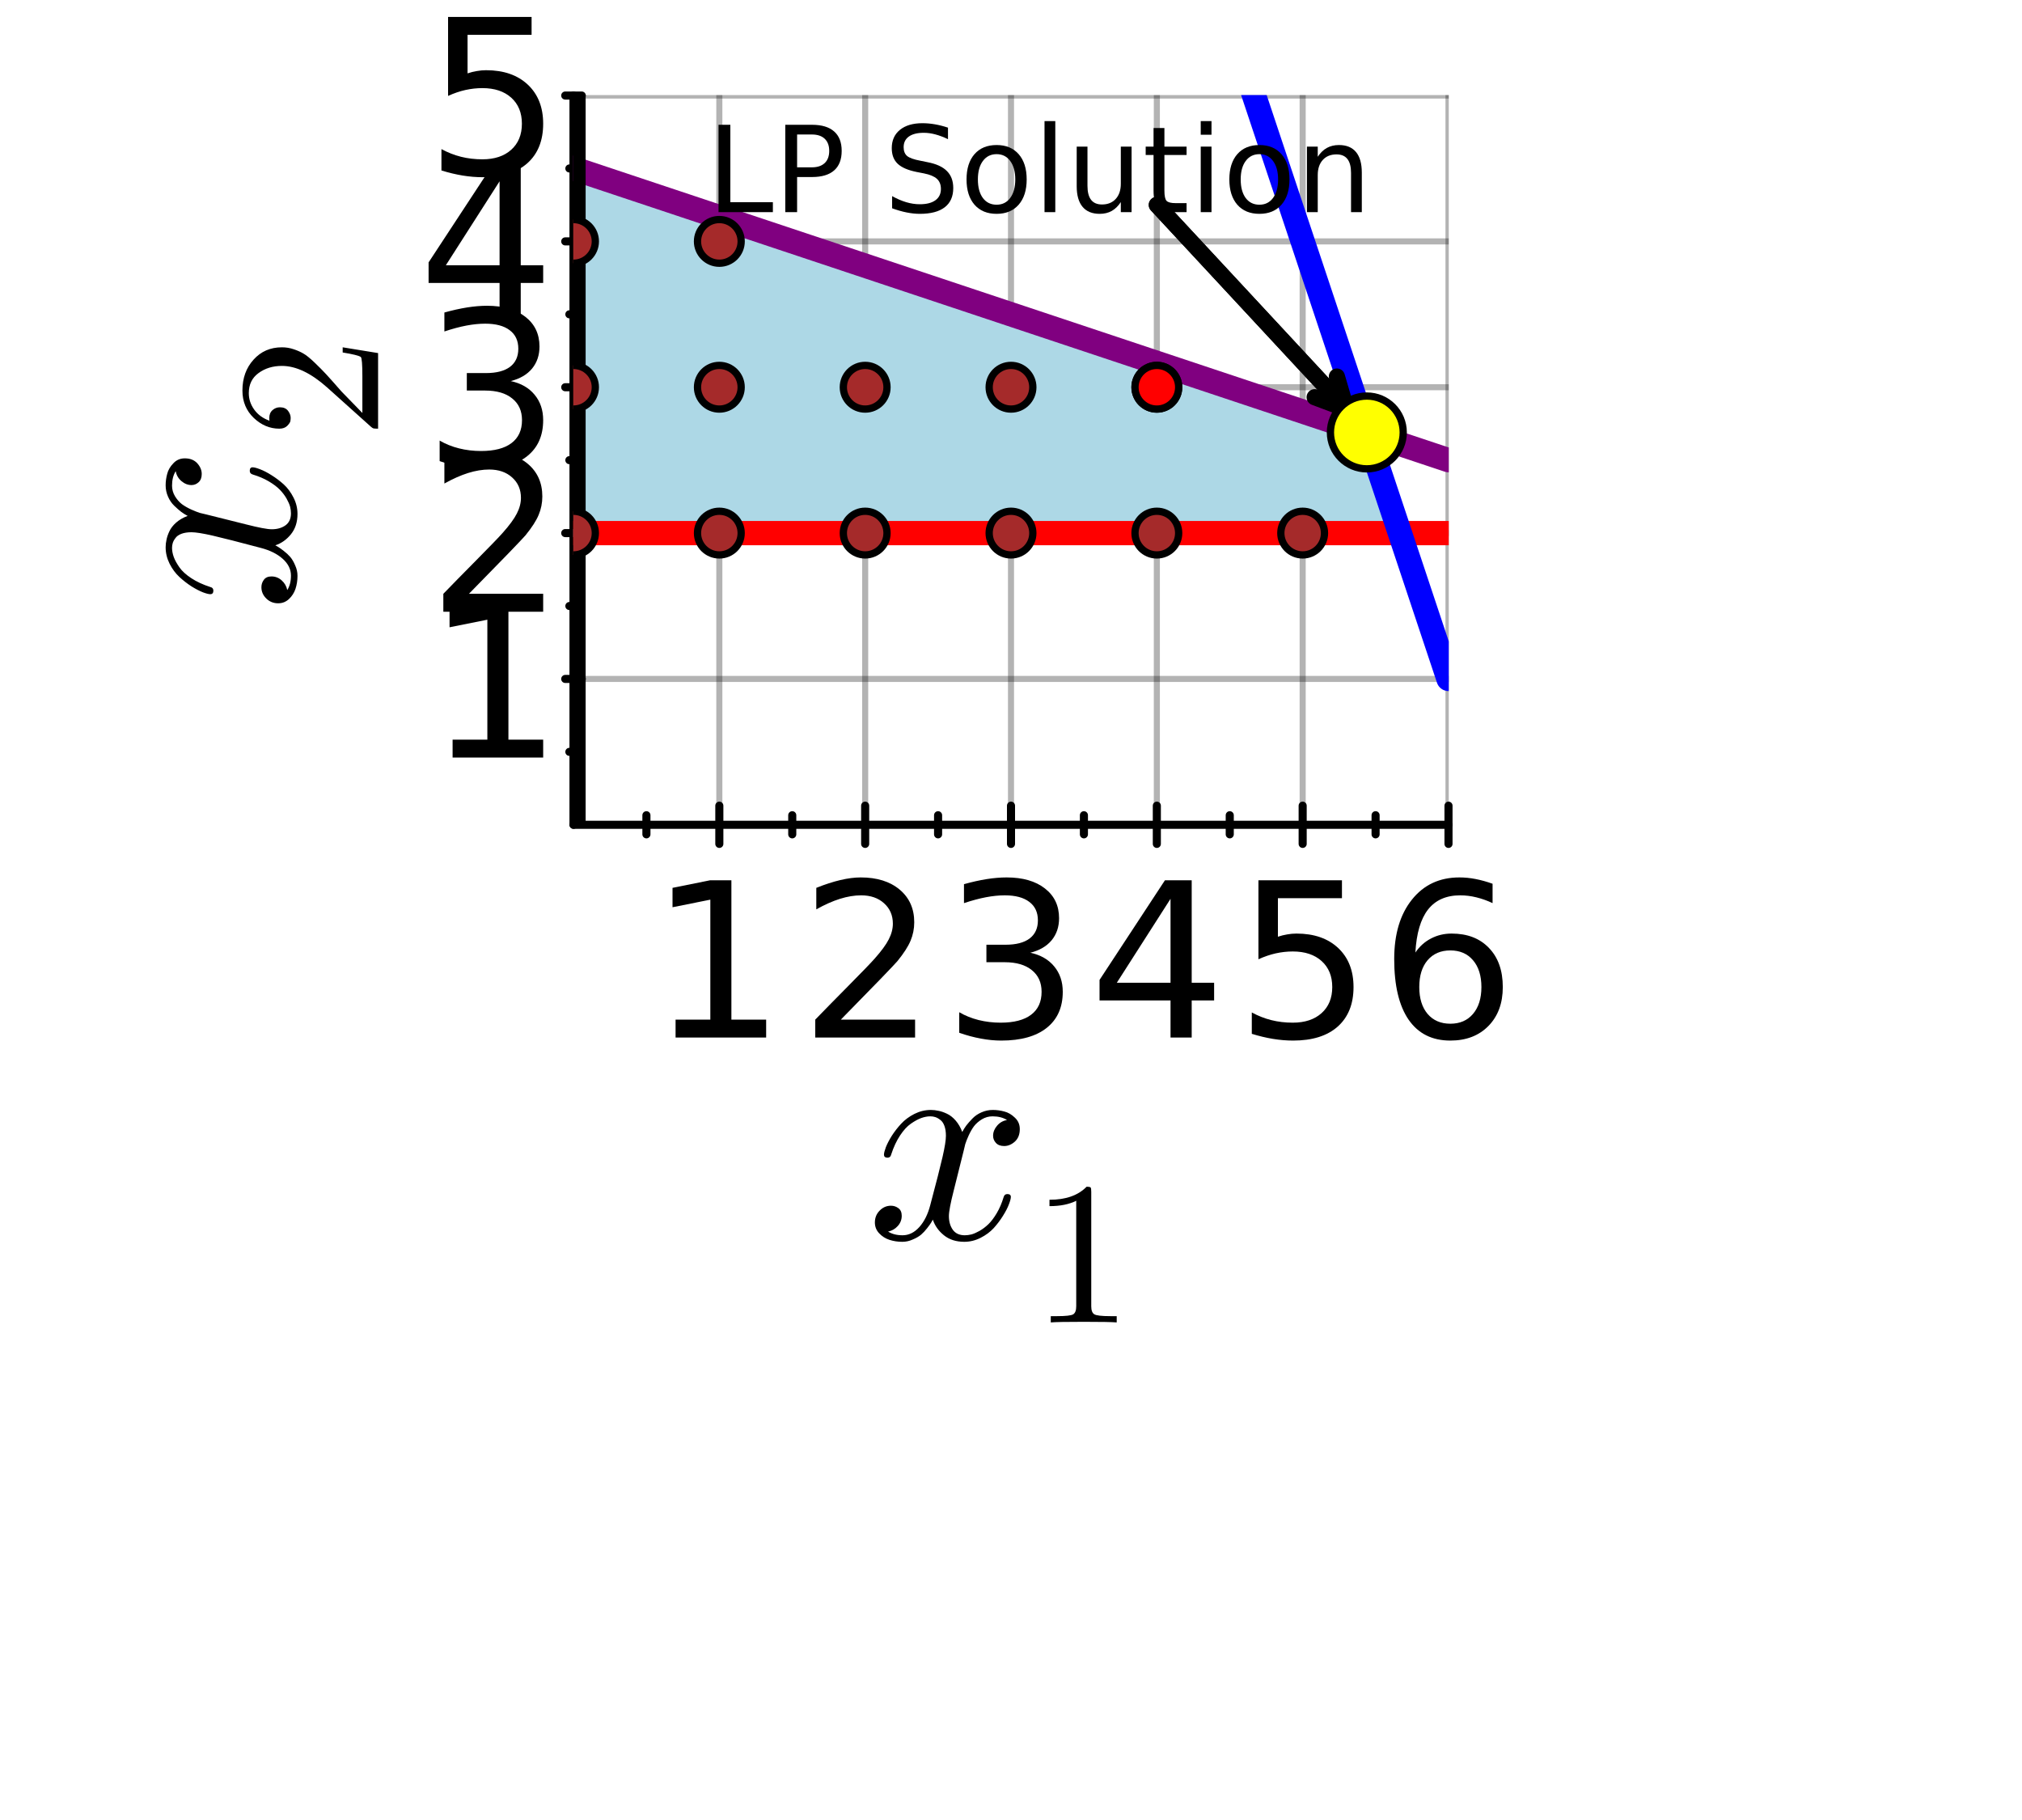 <?xml version="1.0" encoding="utf-8"?>
<svg xmlns="http://www.w3.org/2000/svg" xmlns:xlink="http://www.w3.org/1999/xlink" width="500" height="450" viewBox="0 0 2000 1800">
<rect x="0" y="0" width="2000" height="1800" fill="#333333" stroke="none"/>
<defs>
  <clipPath id="clip580">
    <rect x="0" y="0" width="2000" height="1800"/>
  </clipPath>
</defs>
<path clip-path="url(#clip580)" d="
M0 1800 L2000 1800 L2000 0 L0 0  Z
  " fill="#ffffff" fill-rule="evenodd" fill-opacity="1"/>
<defs>
  <clipPath id="clip581">
    <rect x="400" y="0" width="1401" height="1401"/>
  </clipPath>
</defs>
<defs>
  <clipPath id="clip582">
    <rect x="567" y="94" width="866" height="722"/>
  </clipPath>
</defs>
<path clip-path="url(#clip580)" d="
M567.261 815.72 L1432.74 815.72 L1432.74 94.488 L567.261 94.488  Z
  " fill="#ffffff" fill-rule="evenodd" fill-opacity="1"/>
<polyline clip-path="url(#clip582)" style="stroke:#000000; stroke-linecap:round; stroke-linejoin:round; stroke-width:6; stroke-opacity:0.3; fill:none" points="
  711.507,815.72 711.507,94.488 
  "/>
<polyline clip-path="url(#clip582)" style="stroke:#000000; stroke-linecap:round; stroke-linejoin:round; stroke-width:6; stroke-opacity:0.3; fill:none" points="
  855.754,815.72 855.754,94.488 
  "/>
<polyline clip-path="url(#clip582)" style="stroke:#000000; stroke-linecap:round; stroke-linejoin:round; stroke-width:6; stroke-opacity:0.3; fill:none" points="
  1000,815.72 1000,94.488 
  "/>
<polyline clip-path="url(#clip582)" style="stroke:#000000; stroke-linecap:round; stroke-linejoin:round; stroke-width:6; stroke-opacity:0.3; fill:none" points="
  1144.25,815.72 1144.25,94.488 
  "/>
<polyline clip-path="url(#clip582)" style="stroke:#000000; stroke-linecap:round; stroke-linejoin:round; stroke-width:6; stroke-opacity:0.3; fill:none" points="
  1288.49,815.72 1288.49,94.488 
  "/>
<polyline clip-path="url(#clip582)" style="stroke:#000000; stroke-linecap:round; stroke-linejoin:round; stroke-width:6; stroke-opacity:0.3; fill:none" points="
  1432.74,815.72 1432.74,94.488 
  "/>
<polyline clip-path="url(#clip580)" style="stroke:#000000; stroke-linecap:round; stroke-linejoin:round; stroke-width:8; stroke-opacity:1; fill:none" points="
  567.261,815.72 1432.74,815.72 
  "/>
<polyline clip-path="url(#clip580)" style="stroke:#000000; stroke-linecap:round; stroke-linejoin:round; stroke-width:8; stroke-opacity:1; fill:none" points="
  711.507,834.618 711.507,796.822 
  "/>
<polyline clip-path="url(#clip580)" style="stroke:#000000; stroke-linecap:round; stroke-linejoin:round; stroke-width:8; stroke-opacity:1; fill:none" points="
  855.754,834.618 855.754,796.822 
  "/>
<polyline clip-path="url(#clip580)" style="stroke:#000000; stroke-linecap:round; stroke-linejoin:round; stroke-width:8; stroke-opacity:1; fill:none" points="
  1000,834.618 1000,796.822 
  "/>
<polyline clip-path="url(#clip580)" style="stroke:#000000; stroke-linecap:round; stroke-linejoin:round; stroke-width:8; stroke-opacity:1; fill:none" points="
  1144.25,834.618 1144.25,796.822 
  "/>
<polyline clip-path="url(#clip580)" style="stroke:#000000; stroke-linecap:round; stroke-linejoin:round; stroke-width:8; stroke-opacity:1; fill:none" points="
  1288.49,834.618 1288.49,796.822 
  "/>
<polyline clip-path="url(#clip580)" style="stroke:#000000; stroke-linecap:round; stroke-linejoin:round; stroke-width:8; stroke-opacity:1; fill:none" points="
  1432.74,834.618 1432.74,796.822 
  "/>
<polyline clip-path="url(#clip580)" style="stroke:#000000; stroke-linecap:round; stroke-linejoin:round; stroke-width:8; stroke-opacity:1; fill:none" points="
  639.384,825.169 639.384,806.271 
  "/>
<polyline clip-path="url(#clip580)" style="stroke:#000000; stroke-linecap:round; stroke-linejoin:round; stroke-width:8; stroke-opacity:1; fill:none" points="
  783.63,825.169 783.63,806.271 
  "/>
<polyline clip-path="url(#clip580)" style="stroke:#000000; stroke-linecap:round; stroke-linejoin:round; stroke-width:8; stroke-opacity:1; fill:none" points="
  927.877,825.169 927.877,806.271 
  "/>
<polyline clip-path="url(#clip580)" style="stroke:#000000; stroke-linecap:round; stroke-linejoin:round; stroke-width:8; stroke-opacity:1; fill:none" points="
  1072.12,825.169 1072.12,806.271 
  "/>
<polyline clip-path="url(#clip580)" style="stroke:#000000; stroke-linecap:round; stroke-linejoin:round; stroke-width:8; stroke-opacity:1; fill:none" points="
  1216.37,825.169 1216.37,806.271 
  "/>
<polyline clip-path="url(#clip580)" style="stroke:#000000; stroke-linecap:round; stroke-linejoin:round; stroke-width:8; stroke-opacity:1; fill:none" points="
  1360.62,825.169 1360.62,806.271 
  "/>
<path clip-path="url(#clip580)" d="M668.226 1008.41 L702.601 1008.41 L702.601 889.767 L665.205 897.267 L665.205 878.1 L702.393 870.6 L723.434 870.6 L723.434 1008.41 L757.809 1008.41 L757.809 1026.12 L668.226 1026.12 L668.226 1008.41 Z" fill="#000000" fill-rule="evenodd" fill-opacity="1" /><path clip-path="url(#clip580)" d="M831.691 1008.41 L905.128 1008.41 L905.128 1026.12 L806.379 1026.12 L806.379 1008.41 Q818.358 996.016 838.983 975.183 Q859.712 954.245 865.024 948.204 Q875.129 936.85 879.087 929.037 Q883.149 921.121 883.149 913.516 Q883.149 901.121 874.399 893.308 Q865.754 885.496 851.795 885.496 Q841.9 885.496 830.858 888.933 Q819.92 892.371 807.421 899.35 L807.421 878.1 Q820.129 872.996 831.17 870.392 Q842.212 867.788 851.379 867.788 Q875.545 867.788 889.92 879.871 Q904.295 891.954 904.295 912.162 Q904.295 921.746 900.649 930.391 Q897.108 938.933 887.628 950.6 Q885.024 953.62 871.066 968.1 Q857.108 982.474 831.691 1008.41 Z" fill="#000000" fill-rule="evenodd" fill-opacity="1" /><path clip-path="url(#clip580)" d="M1019.11 942.266 Q1034.22 945.495 1042.66 955.704 Q1051.2 965.912 1051.2 980.912 Q1051.2 1003.93 1035.36 1016.54 Q1019.53 1029.14 990.365 1029.14 Q980.573 1029.14 970.156 1027.16 Q959.844 1025.29 948.802 1021.43 L948.802 1001.12 Q957.552 1006.22 967.969 1008.83 Q978.386 1011.43 989.74 1011.43 Q1009.53 1011.43 1019.84 1003.62 Q1030.26 995.808 1030.26 980.912 Q1030.26 967.162 1020.57 959.454 Q1010.99 951.641 993.802 951.641 L975.677 951.641 L975.677 934.35 L994.635 934.35 Q1010.16 934.35 1018.39 928.204 Q1026.61 921.954 1026.61 910.287 Q1026.61 898.308 1018.07 891.954 Q1009.64 885.496 993.802 885.496 Q985.156 885.496 975.261 887.371 Q965.365 889.246 953.49 893.204 L953.49 874.454 Q965.469 871.121 975.886 869.454 Q986.406 867.788 995.677 867.788 Q1019.64 867.788 1033.59 878.725 Q1047.55 889.558 1047.55 908.1 Q1047.55 921.016 1040.16 929.975 Q1032.76 938.829 1019.11 942.266 Z" fill="#000000" fill-rule="evenodd" fill-opacity="1" /><path clip-path="url(#clip580)" d="M1157.79 888.933 L1104.66 971.954 L1157.79 971.954 L1157.79 888.933 M1152.27 870.6 L1178.73 870.6 L1178.73 971.954 L1200.91 971.954 L1200.91 989.454 L1178.73 989.454 L1178.73 1026.12 L1157.79 1026.12 L1157.79 989.454 L1087.58 989.454 L1087.58 969.141 L1152.27 870.6 Z" fill="#000000" fill-rule="evenodd" fill-opacity="1" /><path clip-path="url(#clip580)" d="M1244.74 870.6 L1327.35 870.6 L1327.35 888.308 L1264.01 888.308 L1264.01 926.433 Q1268.6 924.871 1273.18 924.141 Q1277.76 923.308 1282.35 923.308 Q1308.39 923.308 1323.6 937.579 Q1338.8 951.85 1338.8 976.224 Q1338.8 1001.33 1323.18 1015.29 Q1307.56 1029.14 1279.12 1029.14 Q1269.33 1029.14 1259.12 1027.47 Q1249.01 1025.81 1238.18 1022.47 L1238.18 1001.33 Q1247.56 1006.43 1257.56 1008.93 Q1267.56 1011.43 1278.7 1011.43 Q1296.72 1011.43 1307.24 1001.95 Q1317.76 992.474 1317.76 976.224 Q1317.76 959.975 1307.24 950.495 Q1296.72 941.016 1278.7 941.016 Q1270.26 941.016 1261.83 942.891 Q1253.49 944.766 1244.74 948.725 L1244.74 870.6 Z" fill="#000000" fill-rule="evenodd" fill-opacity="1" /><path clip-path="url(#clip580)" d="M1434.56 939.975 Q1420.4 939.975 1412.06 949.662 Q1403.83 959.35 1403.83 976.224 Q1403.83 992.995 1412.06 1002.79 Q1420.4 1012.47 1434.56 1012.47 Q1448.73 1012.47 1456.96 1002.79 Q1465.29 992.995 1465.29 976.224 Q1465.29 959.35 1456.96 949.662 Q1448.73 939.975 1434.56 939.975 M1476.33 874.038 L1476.33 893.204 Q1468.42 889.454 1460.29 887.475 Q1452.27 885.496 1444.35 885.496 Q1423.52 885.496 1412.48 899.558 Q1401.54 913.621 1399.98 942.058 Q1406.12 932.996 1415.4 928.204 Q1424.67 923.308 1435.81 923.308 Q1459.25 923.308 1472.79 937.579 Q1486.44 951.745 1486.44 976.224 Q1486.44 1000.18 1472.27 1014.66 Q1458.1 1029.14 1434.56 1029.14 Q1407.58 1029.14 1393.31 1008.52 Q1379.04 987.787 1379.04 948.516 Q1379.04 911.642 1396.54 889.767 Q1414.04 867.788 1443.52 867.788 Q1451.44 867.788 1459.46 869.35 Q1467.58 870.913 1476.33 874.038 Z" fill="#000000" fill-rule="evenodd" fill-opacity="1" /><path clip-path="url(#clip580)" d="M1008.7 1116.72 Q1008.7 1124.59 1003.79 1129.09 Q998.867 1133.44 993.246 1133.44 Q987.906 1133.44 985.095 1130.35 Q982.284 1127.26 982.284 1123.32 Q982.284 1117.98 986.219 1113.35 Q990.154 1108.71 996.057 1107.72 Q990.295 1104.07 981.722 1104.07 Q976.101 1104.07 971.182 1107.02 Q966.404 1109.97 963.453 1113.77 Q960.642 1117.56 958.112 1123.04 Q955.723 1128.38 954.739 1131.62 Q953.896 1134.71 953.194 1138.08 L943.356 1177.43 Q938.578 1196.12 938.578 1202.73 Q938.578 1210.88 942.513 1216.36 Q946.448 1221.7 954.318 1221.7 Q957.41 1221.7 960.923 1220.85 Q964.436 1219.87 968.933 1217.34 Q973.571 1214.67 977.647 1210.74 Q981.863 1206.66 985.938 1199.77 Q990.014 1192.89 992.684 1184.03 Q993.527 1180.94 996.338 1180.94 Q999.851 1180.94 999.851 1183.75 Q999.851 1186.14 997.884 1191.2 Q996.057 1196.12 991.981 1202.59 Q988.046 1208.91 982.846 1214.67 Q977.647 1220.29 969.917 1224.23 Q962.188 1228.16 953.756 1228.16 Q941.67 1228.16 933.659 1221.7 Q925.649 1215.23 922.698 1206.24 Q921.995 1207.5 921.011 1209.19 Q920.027 1210.88 917.076 1214.67 Q914.265 1218.32 911.033 1221.14 Q907.801 1223.81 902.742 1225.91 Q897.823 1228.16 892.483 1228.16 Q885.737 1228.16 879.694 1226.19 Q873.792 1224.23 869.575 1219.73 Q865.359 1215.23 865.359 1209.05 Q865.359 1202.16 869.997 1197.39 Q874.775 1192.47 881.24 1192.47 Q885.315 1192.47 888.548 1194.86 Q891.92 1197.24 891.92 1202.44 Q891.92 1208.21 887.986 1212.56 Q884.051 1216.92 878.429 1218.04 Q884.191 1221.7 892.764 1221.7 Q902.039 1221.7 909.347 1213.55 Q916.655 1205.4 920.168 1191.76 Q928.881 1159.02 932.254 1144.4 Q935.627 1129.65 935.627 1123.32 Q935.627 1117.42 934.081 1113.35 Q932.535 1109.27 929.865 1107.44 Q927.335 1105.48 924.946 1104.77 Q922.698 1104.07 920.168 1104.07 Q915.952 1104.07 911.174 1105.76 Q906.536 1107.44 900.915 1111.38 Q895.434 1115.17 890.234 1123.04 Q885.034 1130.91 881.521 1141.73 Q880.818 1144.97 877.726 1144.97 Q874.354 1144.83 874.354 1142.01 Q874.354 1139.63 876.181 1134.71 Q878.148 1129.65 882.083 1123.32 Q886.159 1117 891.358 1111.38 Q896.699 1105.62 904.428 1101.68 Q912.298 1097.75 920.73 1097.75 Q924.525 1097.75 928.178 1098.59 Q931.973 1099.29 936.47 1101.4 Q941.108 1103.51 945.183 1108.15 Q949.259 1112.78 951.788 1119.53 Q953.475 1116.3 955.723 1113.21 Q958.112 1110.11 961.766 1106.32 Q965.561 1102.38 970.76 1100.14 Q976.101 1097.75 982.003 1097.75 Q987.765 1097.75 993.387 1099.29 Q999.008 1100.7 1003.79 1105.34 Q1008.7 1109.83 1008.7 1116.72 Z" fill="#000000" fill-rule="evenodd" fill-opacity="1" /><path clip-path="url(#clip580)" d="M1038.06 1192.88 L1038.06 1186.58 Q1062.26 1186.58 1074.75 1173.7 Q1078.2 1173.7 1078.79 1174.48 Q1079.38 1175.27 1079.38 1178.91 L1079.38 1291.94 Q1079.38 1297.94 1082.33 1299.81 Q1085.28 1301.68 1098.17 1301.68 L1104.56 1301.68 L1104.56 1307.88 Q1097.48 1307.29 1071.9 1307.29 Q1046.32 1307.29 1039.34 1307.88 L1039.34 1301.68 L1045.73 1301.68 Q1058.42 1301.68 1061.47 1299.91 Q1064.52 1298.04 1064.52 1291.94 L1064.52 1187.57 Q1054 1192.88 1038.06 1192.88 Z" fill="#000000" fill-rule="evenodd" fill-opacity="1" /><polyline clip-path="url(#clip582)" style="stroke:#000000; stroke-linecap:round; stroke-linejoin:round; stroke-width:6; stroke-opacity:0.3; fill:none" points="
  567.261,671.474 1432.74,671.474 
  "/>
<polyline clip-path="url(#clip582)" style="stroke:#000000; stroke-linecap:round; stroke-linejoin:round; stroke-width:6; stroke-opacity:0.3; fill:none" points="
  567.261,527.227 1432.74,527.227 
  "/>
<polyline clip-path="url(#clip582)" style="stroke:#000000; stroke-linecap:round; stroke-linejoin:round; stroke-width:6; stroke-opacity:0.3; fill:none" points="
  567.261,382.981 1432.74,382.981 
  "/>
<polyline clip-path="url(#clip582)" style="stroke:#000000; stroke-linecap:round; stroke-linejoin:round; stroke-width:6; stroke-opacity:0.3; fill:none" points="
  567.261,238.735 1432.74,238.735 
  "/>
<polyline clip-path="url(#clip582)" style="stroke:#000000; stroke-linecap:round; stroke-linejoin:round; stroke-width:6; stroke-opacity:0.3; fill:none" points="
  567.261,94.488 1432.74,94.488 
  "/>
<polyline clip-path="url(#clip580)" style="stroke:#000000; stroke-linecap:round; stroke-linejoin:round; stroke-width:8; stroke-opacity:1; fill:none" points="
  567.261,815.72 567.261,94.488 
  "/>
<polyline clip-path="url(#clip580)" style="stroke:#000000; stroke-linecap:round; stroke-linejoin:round; stroke-width:8; stroke-opacity:1; fill:none" points="
  559.083,671.474 575.439,671.474 
  "/>
<polyline clip-path="url(#clip580)" style="stroke:#000000; stroke-linecap:round; stroke-linejoin:round; stroke-width:8; stroke-opacity:1; fill:none" points="
  559.083,527.227 575.439,527.227 
  "/>
<polyline clip-path="url(#clip580)" style="stroke:#000000; stroke-linecap:round; stroke-linejoin:round; stroke-width:8; stroke-opacity:1; fill:none" points="
  559.083,382.981 575.439,382.981 
  "/>
<polyline clip-path="url(#clip580)" style="stroke:#000000; stroke-linecap:round; stroke-linejoin:round; stroke-width:8; stroke-opacity:1; fill:none" points="
  559.083,238.735 575.439,238.735 
  "/>
<polyline clip-path="url(#clip580)" style="stroke:#000000; stroke-linecap:round; stroke-linejoin:round; stroke-width:8; stroke-opacity:1; fill:none" points="
  559.083,94.488 575.439,94.488 
  "/>
<polyline clip-path="url(#clip580)" style="stroke:#000000; stroke-linecap:round; stroke-linejoin:round; stroke-width:8; stroke-opacity:1; fill:none" points="
  563.172,743.597 571.35,743.597 
  "/>
<polyline clip-path="url(#clip580)" style="stroke:#000000; stroke-linecap:round; stroke-linejoin:round; stroke-width:8; stroke-opacity:1; fill:none" points="
  563.172,599.351 571.35,599.351 
  "/>
<polyline clip-path="url(#clip580)" style="stroke:#000000; stroke-linecap:round; stroke-linejoin:round; stroke-width:8; stroke-opacity:1; fill:none" points="
  563.172,455.104 571.35,455.104 
  "/>
<polyline clip-path="url(#clip580)" style="stroke:#000000; stroke-linecap:round; stroke-linejoin:round; stroke-width:8; stroke-opacity:1; fill:none" points="
  563.172,310.858 571.35,310.858 
  "/>
<polyline clip-path="url(#clip580)" style="stroke:#000000; stroke-linecap:round; stroke-linejoin:round; stroke-width:8; stroke-opacity:1; fill:none" points="
  563.172,166.611 571.35,166.611 
  "/>
<path clip-path="url(#clip580)" d="M447.678 731.525 L482.053 731.525 L482.053 612.88 L444.657 620.38 L444.657 601.214 L481.845 593.714 L502.886 593.714 L502.886 731.525 L537.261 731.525 L537.261 749.234 L447.678 749.234 L447.678 731.525 Z" fill="#000000" fill-rule="evenodd" fill-opacity="1" /><path clip-path="url(#clip580)" d="M463.824 587.279 L537.261 587.279 L537.261 604.987 L438.511 604.987 L438.511 587.279 Q450.491 574.883 471.115 554.05 Q491.844 533.113 497.157 527.071 Q507.261 515.717 511.219 507.905 Q515.282 499.988 515.282 492.384 Q515.282 479.988 506.532 472.176 Q497.886 464.363 483.928 464.363 Q474.032 464.363 462.99 467.801 Q452.053 471.238 439.553 478.217 L439.553 456.967 Q452.261 451.863 463.303 449.259 Q474.345 446.655 483.511 446.655 Q507.678 446.655 522.053 458.738 Q536.428 470.821 536.428 491.03 Q536.428 500.613 532.782 509.259 Q529.24 517.8 519.761 529.467 Q517.157 532.488 503.199 546.967 Q489.24 561.342 463.824 587.279 Z" fill="#000000" fill-rule="evenodd" fill-opacity="1" /><path clip-path="url(#clip580)" d="M505.178 376.887 Q520.282 380.116 528.719 390.325 Q537.261 400.533 537.261 415.533 Q537.261 438.554 521.428 451.158 Q505.594 463.762 476.428 463.762 Q466.636 463.762 456.22 461.783 Q445.907 459.908 434.866 456.053 L434.866 435.741 Q443.616 440.845 454.032 443.449 Q464.449 446.054 475.803 446.054 Q495.594 446.054 505.907 438.241 Q516.323 430.429 516.323 415.533 Q516.323 401.783 506.636 394.075 Q497.053 386.262 479.865 386.262 L461.74 386.262 L461.74 368.971 L480.699 368.971 Q496.219 368.971 504.449 362.825 Q512.678 356.575 512.678 344.908 Q512.678 332.929 504.136 326.575 Q495.699 320.117 479.865 320.117 Q471.22 320.117 461.324 321.992 Q451.428 323.867 439.553 327.825 L439.553 309.075 Q451.532 305.742 461.949 304.075 Q472.47 302.408 481.74 302.408 Q505.699 302.408 519.657 313.346 Q533.615 324.179 533.615 342.721 Q533.615 355.637 526.219 364.596 Q518.823 373.45 505.178 376.887 Z" fill="#000000" fill-rule="evenodd" fill-opacity="1" /><path clip-path="url(#clip580)" d="M494.136 179.308 L441.011 262.328 L494.136 262.328 L494.136 179.308 M488.615 160.975 L515.073 160.975 L515.073 262.328 L537.261 262.328 L537.261 279.828 L515.073 279.828 L515.073 316.495 L494.136 316.495 L494.136 279.828 L423.928 279.828 L423.928 259.516 L488.615 160.975 Z" fill="#000000" fill-rule="evenodd" fill-opacity="1" /><path clip-path="url(#clip580)" d="M443.199 16.728 L525.803 16.728 L525.803 34.436 L462.47 34.436 L462.47 72.561 Q467.053 70.999 471.636 70.27 Q476.22 69.436 480.803 69.436 Q506.844 69.436 522.053 83.707 Q537.261 97.978 537.261 122.353 Q537.261 147.457 521.636 161.415 Q506.011 175.269 477.574 175.269 Q467.782 175.269 457.574 173.602 Q447.47 171.936 436.636 168.602 L436.636 147.457 Q446.011 152.561 456.011 155.061 Q466.011 157.561 477.157 157.561 Q495.178 157.561 505.699 148.082 Q516.219 138.603 516.219 122.353 Q516.219 106.103 505.699 96.624 Q495.178 87.144 477.157 87.144 Q468.72 87.144 460.282 89.019 Q451.949 90.894 443.199 94.853 L443.199 16.728 Z" fill="#000000" fill-rule="evenodd" fill-opacity="1" /><path clip-path="url(#clip580)" d="M182.815 453.317 Q190.684 453.317 195.182 458.236 Q199.538 463.155 199.538 468.776 Q199.538 474.116 196.446 476.927 Q193.355 479.738 189.42 479.738 Q184.079 479.738 179.442 475.803 Q174.804 471.868 173.82 465.965 Q170.166 471.727 170.166 480.3 Q170.166 485.921 173.118 490.84 Q176.069 495.618 179.863 498.569 Q183.658 501.38 189.139 503.91 Q194.479 506.299 197.711 507.283 Q200.803 508.126 204.176 508.829 L243.525 518.666 Q262.217 523.444 268.822 523.444 Q276.973 523.444 282.454 519.509 Q287.794 515.574 287.794 507.704 Q287.794 504.612 286.951 501.099 Q285.967 497.586 283.437 493.089 Q280.767 488.451 276.832 484.375 Q272.757 480.159 265.871 476.084 Q258.984 472.008 250.131 469.338 Q247.039 468.495 247.039 465.684 Q247.039 462.171 249.85 462.171 Q252.239 462.171 257.298 464.138 Q262.217 465.965 268.681 470.041 Q275.005 473.976 280.767 479.176 Q286.389 484.375 290.324 492.105 Q294.259 499.834 294.259 508.266 Q294.259 520.352 287.794 528.363 Q281.329 536.373 272.335 539.325 Q273.6 540.027 275.286 541.011 Q276.973 541.995 280.767 544.946 Q284.421 547.757 287.232 550.989 Q289.902 554.221 292.01 559.28 Q294.259 564.199 294.259 569.539 Q294.259 576.285 292.291 582.328 Q290.324 588.231 285.826 592.447 Q281.329 596.663 275.146 596.663 Q268.26 596.663 263.481 592.025 Q258.563 587.247 258.563 580.782 Q258.563 576.707 260.952 573.474 Q263.341 570.102 268.541 570.102 Q274.303 570.102 278.659 574.037 Q283.016 577.972 284.14 583.593 Q287.794 577.831 287.794 569.258 Q287.794 559.983 279.643 552.675 Q271.492 545.368 257.86 541.854 Q225.115 533.141 210.5 529.768 Q195.744 526.395 189.42 526.395 Q183.517 526.395 179.442 527.941 Q175.366 529.487 173.539 532.157 Q171.572 534.687 170.869 537.076 Q170.166 539.325 170.166 541.854 Q170.166 546.07 171.853 550.848 Q173.539 555.486 177.474 561.107 Q181.269 566.588 189.139 571.788 Q197.009 576.988 207.83 580.501 Q211.062 581.204 211.062 584.296 Q210.921 587.668 208.111 587.668 Q205.722 587.668 200.803 585.841 Q195.744 583.874 189.42 579.939 Q183.096 575.864 177.474 570.664 Q171.712 565.323 167.777 557.594 Q163.842 549.724 163.842 541.292 Q163.842 537.498 164.686 533.844 Q165.388 530.049 167.496 525.552 Q169.604 520.914 174.242 516.839 Q178.88 512.763 185.625 510.234 Q182.393 508.547 179.301 506.299 Q176.209 503.91 172.415 500.256 Q168.48 496.461 166.231 491.262 Q163.842 485.921 163.842 480.019 Q163.842 474.257 165.388 468.636 Q166.794 463.014 171.431 458.236 Q175.928 453.317 182.815 453.317 Z" fill="#000000" fill-rule="evenodd" fill-opacity="1" /><path clip-path="url(#clip580)" d="M373.975 423.964 Q370.335 423.964 369.253 423.668 Q368.171 423.275 366.498 421.701 L323.41 383.04 Q299.604 361.889 278.847 361.889 Q265.369 361.889 255.729 368.972 Q246.088 375.957 246.088 388.844 Q246.088 397.698 251.499 405.174 Q256.909 412.65 266.55 416.094 Q266.353 415.503 266.353 413.437 Q266.353 408.42 269.501 405.666 Q272.649 402.813 276.879 402.813 Q282.29 402.813 284.946 406.355 Q287.504 409.798 287.504 413.241 Q287.504 414.618 287.209 416.487 Q286.913 418.258 284.159 421.111 Q281.306 423.964 276.289 423.964 Q262.221 423.964 251.007 413.339 Q239.792 402.616 239.792 386.286 Q239.792 367.792 250.81 355.692 Q261.73 343.493 278.847 343.493 Q284.848 343.493 290.357 345.362 Q295.767 347.133 299.997 349.593 Q304.227 351.954 311.015 358.446 Q317.803 364.939 322.623 370.153 Q327.444 375.367 337.675 387.073 L358.432 408.42 L358.432 372.12 Q358.432 354.413 356.858 353.036 Q354.005 351.068 338.953 348.609 L338.953 343.493 L373.975 349.199 L373.975 423.964 Z" fill="#000000" fill-rule="evenodd" fill-opacity="1" /><path clip-path="url(#clip582)" d="
M567.261 527.227 L581.686 527.227 L596.11 527.227 L610.535 527.227 L624.959 527.227 L639.384 527.227 L653.809 527.227 L668.233 527.227 L682.658 527.227 L697.083 527.227 
  L711.507 527.227 L725.932 527.227 L740.357 527.227 L754.781 527.227 L769.206 527.227 L783.63 527.227 L798.055 527.227 L812.48 527.227 L826.904 527.227 L841.329 527.227 
  L855.754 527.227 L870.178 527.227 L884.603 527.227 L899.028 527.227 L913.452 527.227 L927.877 527.227 L942.301 527.227 L956.726 527.227 L971.151 527.227 L985.575 527.227 
  L1000 527.227 L1014.42 527.227 L1028.85 527.227 L1043.27 527.227 L1057.7 527.227 L1072.12 527.227 L1086.55 527.227 L1100.97 527.227 L1115.4 527.227 L1129.82 527.227 
  L1144.25 527.227 L1158.67 527.227 L1173.1 527.227 L1187.52 527.227 L1201.94 527.227 L1216.37 527.227 L1230.79 527.227 L1245.22 527.227 L1259.64 527.227 L1274.07 527.227 
  L1288.49 527.227 L1302.92 527.227 L1317.34 527.227 L1331.77 527.227 L1346.19 527.227 L1360.62 527.227 L1375.04 527.227 L1389.47 527.227 L1389.47 541.652 L1375.04 498.378 
  L1360.62 455.104 L1346.19 426.255 L1331.77 421.447 L1317.34 416.638 L1302.92 411.83 L1288.49 407.022 L1274.07 402.214 L1259.64 397.406 L1245.22 392.597 L1230.79 387.789 
  L1216.37 382.981 L1201.94 378.173 L1187.52 373.365 L1173.1 368.556 L1158.67 363.748 L1144.25 358.94 L1129.82 354.132 L1115.4 349.323 L1100.97 344.515 L1086.55 339.707 
  L1072.12 334.899 L1057.7 330.091 L1043.27 325.282 L1028.85 320.474 L1014.42 315.666 L1000 310.858 L985.575 306.05 L971.151 301.241 L956.726 296.433 L942.301 291.625 
  L927.877 286.817 L913.452 282.008 L899.028 277.2 L884.603 272.392 L870.178 267.584 L855.754 262.776 L841.329 257.967 L826.904 253.159 L812.48 248.351 L798.055 243.543 
  L783.63 238.735 L769.206 233.926 L754.781 229.118 L740.357 224.31 L725.932 219.502 L711.507 214.694 L697.083 209.885 L682.658 205.077 L668.233 200.269 L653.809 195.461 
  L639.384 190.652 L624.959 185.844 L610.535 181.036 L596.11 176.228 L581.686 171.42 L567.261 166.611  Z
  " fill="#add8e6" fill-rule="evenodd" fill-opacity="1"/>
<polyline clip-path="url(#clip582)" style="stroke:#add8e6; stroke-linecap:round; stroke-linejoin:round; stroke-width:8; stroke-opacity:1; fill:none" points="
  567.261,527.227 581.686,527.227 596.11,527.227 610.535,527.227 624.959,527.227 639.384,527.227 653.809,527.227 668.233,527.227 682.658,527.227 697.083,527.227 
  711.507,527.227 725.932,527.227 740.357,527.227 754.781,527.227 769.206,527.227 783.63,527.227 798.055,527.227 812.48,527.227 826.904,527.227 841.329,527.227 
  855.754,527.227 870.178,527.227 884.603,527.227 899.028,527.227 913.452,527.227 927.877,527.227 942.301,527.227 956.726,527.227 971.151,527.227 985.575,527.227 
  1000,527.227 1014.42,527.227 1028.85,527.227 1043.27,527.227 1057.7,527.227 1072.12,527.227 1086.55,527.227 1100.97,527.227 1115.4,527.227 1129.82,527.227 
  1144.25,527.227 1158.67,527.227 1173.1,527.227 1187.52,527.227 1201.94,527.227 1216.37,527.227 1230.79,527.227 1245.22,527.227 1259.64,527.227 1274.07,527.227 
  1288.49,527.227 1302.92,527.227 1317.34,527.227 1331.77,527.227 1346.19,527.227 1360.62,527.227 1375.04,527.227 1389.47,527.227 
  "/>
<polyline clip-path="url(#clip582)" style="stroke:#ff0000; stroke-linecap:round; stroke-linejoin:round; stroke-width:24; stroke-opacity:1; fill:none" points="
  -298.217,527.227 2298.22,527.227 
  "/>
<polyline clip-path="url(#clip582)" style="stroke:#800080; stroke-linecap:round; stroke-linejoin:round; stroke-width:24; stroke-opacity:1; fill:none" points="
  278.768,70.447 293.193,75.255 307.617,80.064 322.042,84.872 336.467,89.68 350.891,94.488 365.316,99.296 379.741,104.105 394.165,108.913 408.59,113.721 
  423.015,118.529 437.439,123.337 451.864,128.146 466.288,132.954 480.713,137.762 495.138,142.57 509.562,147.379 523.987,152.187 538.412,156.995 552.836,161.803 
  567.261,166.611 581.686,171.42 596.11,176.228 610.535,181.036 624.959,185.844 639.384,190.652 653.809,195.461 668.233,200.269 682.658,205.077 697.083,209.885 
  711.507,214.694 725.932,219.502 740.357,224.31 754.781,229.118 769.206,233.926 783.63,238.735 798.055,243.543 812.48,248.351 826.904,253.159 841.329,257.967 
  855.754,262.776 870.178,267.584 884.603,272.392 899.028,277.2 913.452,282.008 927.877,286.817 942.301,291.625 956.726,296.433 971.151,301.241 985.575,306.05 
  1000,310.858 1014.42,315.666 1028.85,320.474 1043.27,325.282 1057.7,330.091 1072.12,334.899 1086.55,339.707 1100.97,344.515 1115.4,349.323 1129.82,354.132 
  1144.25,358.94 1158.67,363.748 1173.1,368.556 1187.52,373.365 1201.94,378.173 1216.37,382.981 1230.79,387.789 1245.22,392.597 1259.64,397.406 1274.07,402.214 
  1288.49,407.022 1302.92,411.83 1317.34,416.638 1331.77,421.447 1346.19,426.255 1360.62,431.063 1375.04,435.871 1389.47,440.679 1403.89,445.488 1418.31,450.296 
  1432.74,455.104 
  "/>
<polyline clip-path="url(#clip582)" style="stroke:#000000; stroke-linecap:round; stroke-linejoin:round; stroke-width:24; stroke-opacity:1; fill:none" points="
  567.261,1536.95 567.261,-626.744 
  "/>
<polyline clip-path="url(#clip582)" style="stroke:#0000ff; stroke-linecap:round; stroke-linejoin:round; stroke-width:24; stroke-opacity:1; fill:none" points="
  278.768,-2790.44 293.193,-2747.17 307.617,-2703.89 322.042,-2660.62 336.467,-2617.34 350.891,-2574.07 365.316,-2530.8 379.741,-2487.52 394.165,-2444.25 408.59,-2400.97 
  423.015,-2357.7 437.439,-2314.43 451.864,-2271.15 466.288,-2227.88 480.713,-2184.6 495.138,-2141.33 509.562,-2098.06 523.987,-2054.78 538.412,-2011.51 552.836,-1968.23 
  567.261,-1924.96 581.686,-1881.69 596.11,-1838.41 610.535,-1795.14 624.959,-1751.87 639.384,-1708.59 653.809,-1665.32 668.233,-1622.04 682.658,-1578.77 697.083,-1535.5 
  711.507,-1492.22 725.932,-1448.95 740.357,-1405.67 754.781,-1362.4 769.206,-1319.13 783.63,-1275.85 798.055,-1232.58 812.48,-1189.3 826.904,-1146.03 841.329,-1102.76 
  855.754,-1059.48 870.178,-1016.21 884.603,-972.935 899.028,-929.661 913.452,-886.387 927.877,-843.113 942.301,-799.839 956.726,-756.565 971.151,-713.292 985.575,-670.018 
  1000,-626.744 1014.42,-583.47 1028.85,-540.196 1043.27,-496.922 1057.7,-453.648 1072.12,-410.374 1086.55,-367.1 1100.97,-323.826 1115.4,-280.552 1129.82,-237.278 
  1144.25,-194.005 1158.67,-150.731 1173.1,-107.457 1187.52,-64.183 1201.94,-20.909 1216.37,22.365 1230.79,65.639 1245.22,108.913 1259.64,152.187 1274.07,195.461 
  1288.49,238.735 1302.92,282.008 1317.34,325.282 1331.77,368.556 1346.19,411.83 1360.62,455.104 1375.04,498.378 1389.47,541.652 1403.89,584.926 1418.31,628.2 
  1432.74,671.474 
  "/>
<polyline clip-path="url(#clip582)" style="stroke:#000000; stroke-linecap:round; stroke-linejoin:round; stroke-width:16; stroke-opacity:1; fill:none" points="
  1144.25,202.673 1331.77,404.618 
  "/>
<polyline clip-path="url(#clip582)" style="stroke:#000000; stroke-linecap:round; stroke-linejoin:round; stroke-width:16; stroke-opacity:1; fill:none" points="
  1322.35,372.427 1331.77,404.618 1300.36,392.841 
  "/>
<polyline clip-path="url(#clip582)" style="stroke:#000000; stroke-linecap:round; stroke-linejoin:round; stroke-width:16; stroke-opacity:1; fill:none" points="
  1331.77,404.618 1144.25,202.673 
  "/>
<circle clip-path="url(#clip582)" cx="1351.96" cy="427.697" r="36" fill="#ffff00" fill-rule="evenodd" fill-opacity="1" stroke="#000000" stroke-opacity="1" stroke-width="7.2"/>
<circle clip-path="url(#clip582)" cx="1288.49" cy="527.227" r="21.6" fill="#a52a2a" fill-rule="evenodd" fill-opacity="1" stroke="#000000" stroke-opacity="1" stroke-width="7.2"/>
<circle clip-path="url(#clip582)" cx="1144.25" cy="527.227" r="21.6" fill="#a52a2a" fill-rule="evenodd" fill-opacity="1" stroke="#000000" stroke-opacity="1" stroke-width="7.2"/>
<circle clip-path="url(#clip582)" cx="1144.25" cy="382.981" r="21.6" fill="#a52a2a" fill-rule="evenodd" fill-opacity="1" stroke="#000000" stroke-opacity="1" stroke-width="7.2"/>
<circle clip-path="url(#clip582)" cx="1000" cy="527.227" r="21.6" fill="#a52a2a" fill-rule="evenodd" fill-opacity="1" stroke="#000000" stroke-opacity="1" stroke-width="7.2"/>
<circle clip-path="url(#clip582)" cx="1000" cy="382.981" r="21.6" fill="#a52a2a" fill-rule="evenodd" fill-opacity="1" stroke="#000000" stroke-opacity="1" stroke-width="7.2"/>
<circle clip-path="url(#clip582)" cx="855.754" cy="527.227" r="21.6" fill="#a52a2a" fill-rule="evenodd" fill-opacity="1" stroke="#000000" stroke-opacity="1" stroke-width="7.2"/>
<circle clip-path="url(#clip582)" cx="855.754" cy="382.981" r="21.6" fill="#a52a2a" fill-rule="evenodd" fill-opacity="1" stroke="#000000" stroke-opacity="1" stroke-width="7.2"/>
<circle clip-path="url(#clip582)" cx="711.507" cy="527.227" r="21.6" fill="#a52a2a" fill-rule="evenodd" fill-opacity="1" stroke="#000000" stroke-opacity="1" stroke-width="7.2"/>
<circle clip-path="url(#clip582)" cx="711.507" cy="382.981" r="21.6" fill="#a52a2a" fill-rule="evenodd" fill-opacity="1" stroke="#000000" stroke-opacity="1" stroke-width="7.2"/>
<circle clip-path="url(#clip582)" cx="711.507" cy="238.735" r="21.6" fill="#a52a2a" fill-rule="evenodd" fill-opacity="1" stroke="#000000" stroke-opacity="1" stroke-width="7.2"/>
<circle clip-path="url(#clip582)" cx="567.261" cy="527.227" r="21.6" fill="#a52a2a" fill-rule="evenodd" fill-opacity="1" stroke="#000000" stroke-opacity="1" stroke-width="7.2"/>
<circle clip-path="url(#clip582)" cx="567.261" cy="382.981" r="21.6" fill="#a52a2a" fill-rule="evenodd" fill-opacity="1" stroke="#000000" stroke-opacity="1" stroke-width="7.2"/>
<circle clip-path="url(#clip582)" cx="567.261" cy="238.735" r="21.6" fill="#a52a2a" fill-rule="evenodd" fill-opacity="1" stroke="#000000" stroke-opacity="1" stroke-width="7.2"/>
<circle clip-path="url(#clip582)" cx="1144.25" cy="382.981" r="21.6" fill="#ff0000" fill-rule="evenodd" fill-opacity="1" stroke="#000000" stroke-opacity="1" stroke-width="7.2"/>
<path clip-path="url(#clip580)" d="M710.709 123.411 L722.398 123.411 L722.398 199.973 L764.47 199.973 L764.47 209.811 L710.709 209.811 L710.709 123.411 Z" fill="#000000" fill-rule="evenodd" fill-opacity="1" /><path clip-path="url(#clip580)" d="M788.428 133.018 L788.428 165.483 L803.127 165.483 Q811.287 165.483 815.743 161.258 Q820.199 157.034 820.199 149.221 Q820.199 141.467 815.743 137.242 Q811.287 133.018 803.127 133.018 L788.428 133.018 M776.738 123.411 L803.127 123.411 Q817.652 123.411 825.06 130.009 Q832.525 136.548 832.525 149.221 Q832.525 162.011 825.06 168.55 Q817.652 175.089 803.127 175.089 L788.428 175.089 L788.428 209.811 L776.738 209.811 L776.738 123.411 Z" fill="#000000" fill-rule="evenodd" fill-opacity="1" /><path clip-path="url(#clip580)" d="M937.675 126.247 L937.675 137.647 Q931.02 134.465 925.117 132.902 Q919.214 131.34 913.717 131.34 Q904.168 131.34 898.96 135.043 Q893.809 138.747 893.809 145.576 Q893.809 151.305 897.224 154.256 Q900.696 157.15 910.302 158.944 L917.363 160.39 Q930.441 162.879 936.633 169.187 Q942.883 175.437 942.883 185.969 Q942.883 198.527 934.434 205.008 Q926.043 211.49 909.782 211.49 Q903.647 211.49 896.703 210.101 Q889.816 208.712 882.409 205.992 L882.409 193.955 Q889.527 197.948 896.356 199.973 Q903.184 201.999 909.782 201.999 Q919.793 201.999 925.233 198.064 Q930.673 194.129 930.673 186.837 Q930.673 180.471 926.738 176.883 Q922.86 173.295 913.948 171.501 L906.83 170.113 Q893.752 167.508 887.907 161.953 Q882.062 156.397 882.062 146.502 Q882.062 135.043 890.106 128.446 Q898.208 121.849 912.386 121.849 Q918.462 121.849 924.77 122.948 Q931.078 124.048 937.675 126.247 Z" fill="#000000" fill-rule="evenodd" fill-opacity="1" /><path clip-path="url(#clip580)" d="M985.765 152.462 Q977.2 152.462 972.223 159.175 Q967.247 165.83 967.247 177.462 Q967.247 189.094 972.166 195.807 Q977.142 202.462 985.765 202.462 Q994.272 202.462 999.249 195.749 Q1004.23 189.036 1004.23 177.462 Q1004.23 165.946 999.249 159.233 Q994.272 152.462 985.765 152.462 M985.765 143.434 Q999.654 143.434 1007.58 152.462 Q1015.51 161.49 1015.51 177.462 Q1015.51 193.376 1007.58 202.462 Q999.654 211.49 985.765 211.49 Q971.818 211.49 963.89 202.462 Q956.02 193.376 956.02 177.462 Q956.02 161.49 963.89 152.462 Q971.818 143.434 985.765 143.434 Z" fill="#000000" fill-rule="evenodd" fill-opacity="1" /><path clip-path="url(#clip580)" d="M1033.16 119.766 L1043.81 119.766 L1043.81 209.811 L1033.16 209.811 L1033.16 119.766 Z" fill="#000000" fill-rule="evenodd" fill-opacity="1" /><path clip-path="url(#clip580)" d="M1064.99 184.233 L1064.99 144.997 L1075.64 144.997 L1075.64 183.828 Q1075.64 193.029 1079.23 197.659 Q1082.81 202.23 1089.99 202.23 Q1098.61 202.23 1103.59 196.733 Q1108.62 191.235 1108.62 181.744 L1108.62 144.997 L1119.27 144.997 L1119.27 209.811 L1108.62 209.811 L1108.62 199.858 Q1104.75 205.76 1099.6 208.654 Q1094.5 211.49 1087.73 211.49 Q1076.56 211.49 1070.78 204.545 Q1064.99 197.601 1064.99 184.233 M1091.78 143.434 L1091.78 143.434 Z" fill="#000000" fill-rule="evenodd" fill-opacity="1" /><path clip-path="url(#clip580)" d="M1151.74 126.594 L1151.74 144.997 L1173.67 144.997 L1173.67 153.272 L1151.74 153.272 L1151.74 188.457 Q1151.74 196.386 1153.88 198.642 Q1156.08 200.899 1162.73 200.899 L1173.67 200.899 L1173.67 209.811 L1162.73 209.811 Q1150.41 209.811 1145.72 205.24 Q1141.03 200.61 1141.03 188.457 L1141.03 153.272 L1133.22 153.272 L1133.22 144.997 L1141.03 144.997 L1141.03 126.594 L1151.74 126.594 Z" fill="#000000" fill-rule="evenodd" fill-opacity="1" /><path clip-path="url(#clip580)" d="M1187.67 144.997 L1198.32 144.997 L1198.32 209.811 L1187.67 209.811 L1187.67 144.997 M1187.67 119.766 L1198.32 119.766 L1198.32 133.249 L1187.67 133.249 L1187.67 119.766 Z" fill="#000000" fill-rule="evenodd" fill-opacity="1" /><path clip-path="url(#clip580)" d="M1245.72 152.462 Q1237.15 152.462 1232.18 159.175 Q1227.2 165.83 1227.2 177.462 Q1227.2 189.094 1232.12 195.807 Q1237.09 202.462 1245.72 202.462 Q1254.22 202.462 1259.2 195.749 Q1264.18 189.036 1264.18 177.462 Q1264.18 165.946 1259.2 159.233 Q1254.22 152.462 1245.72 152.462 M1245.72 143.434 Q1259.61 143.434 1267.53 152.462 Q1275.46 161.49 1275.46 177.462 Q1275.46 193.376 1267.53 202.462 Q1259.61 211.49 1245.72 211.49 Q1231.77 211.49 1223.84 202.462 Q1215.97 193.376 1215.97 177.462 Q1215.97 161.49 1223.84 152.462 Q1231.77 143.434 1245.72 143.434 Z" fill="#000000" fill-rule="evenodd" fill-opacity="1" /><path clip-path="url(#clip580)" d="M1346.99 170.691 L1346.99 209.811 L1336.34 209.811 L1336.34 171.038 Q1336.34 161.837 1332.75 157.265 Q1329.17 152.694 1321.99 152.694 Q1313.37 152.694 1308.39 158.191 Q1303.41 163.689 1303.41 173.18 L1303.41 209.811 L1292.71 209.811 L1292.71 144.997 L1303.41 144.997 L1303.41 155.066 Q1307.23 149.221 1312.38 146.328 Q1317.59 143.434 1324.36 143.434 Q1335.53 143.434 1341.26 150.379 Q1346.99 157.265 1346.99 170.691 Z" fill="#000000" fill-rule="evenodd" fill-opacity="1" /></svg>
